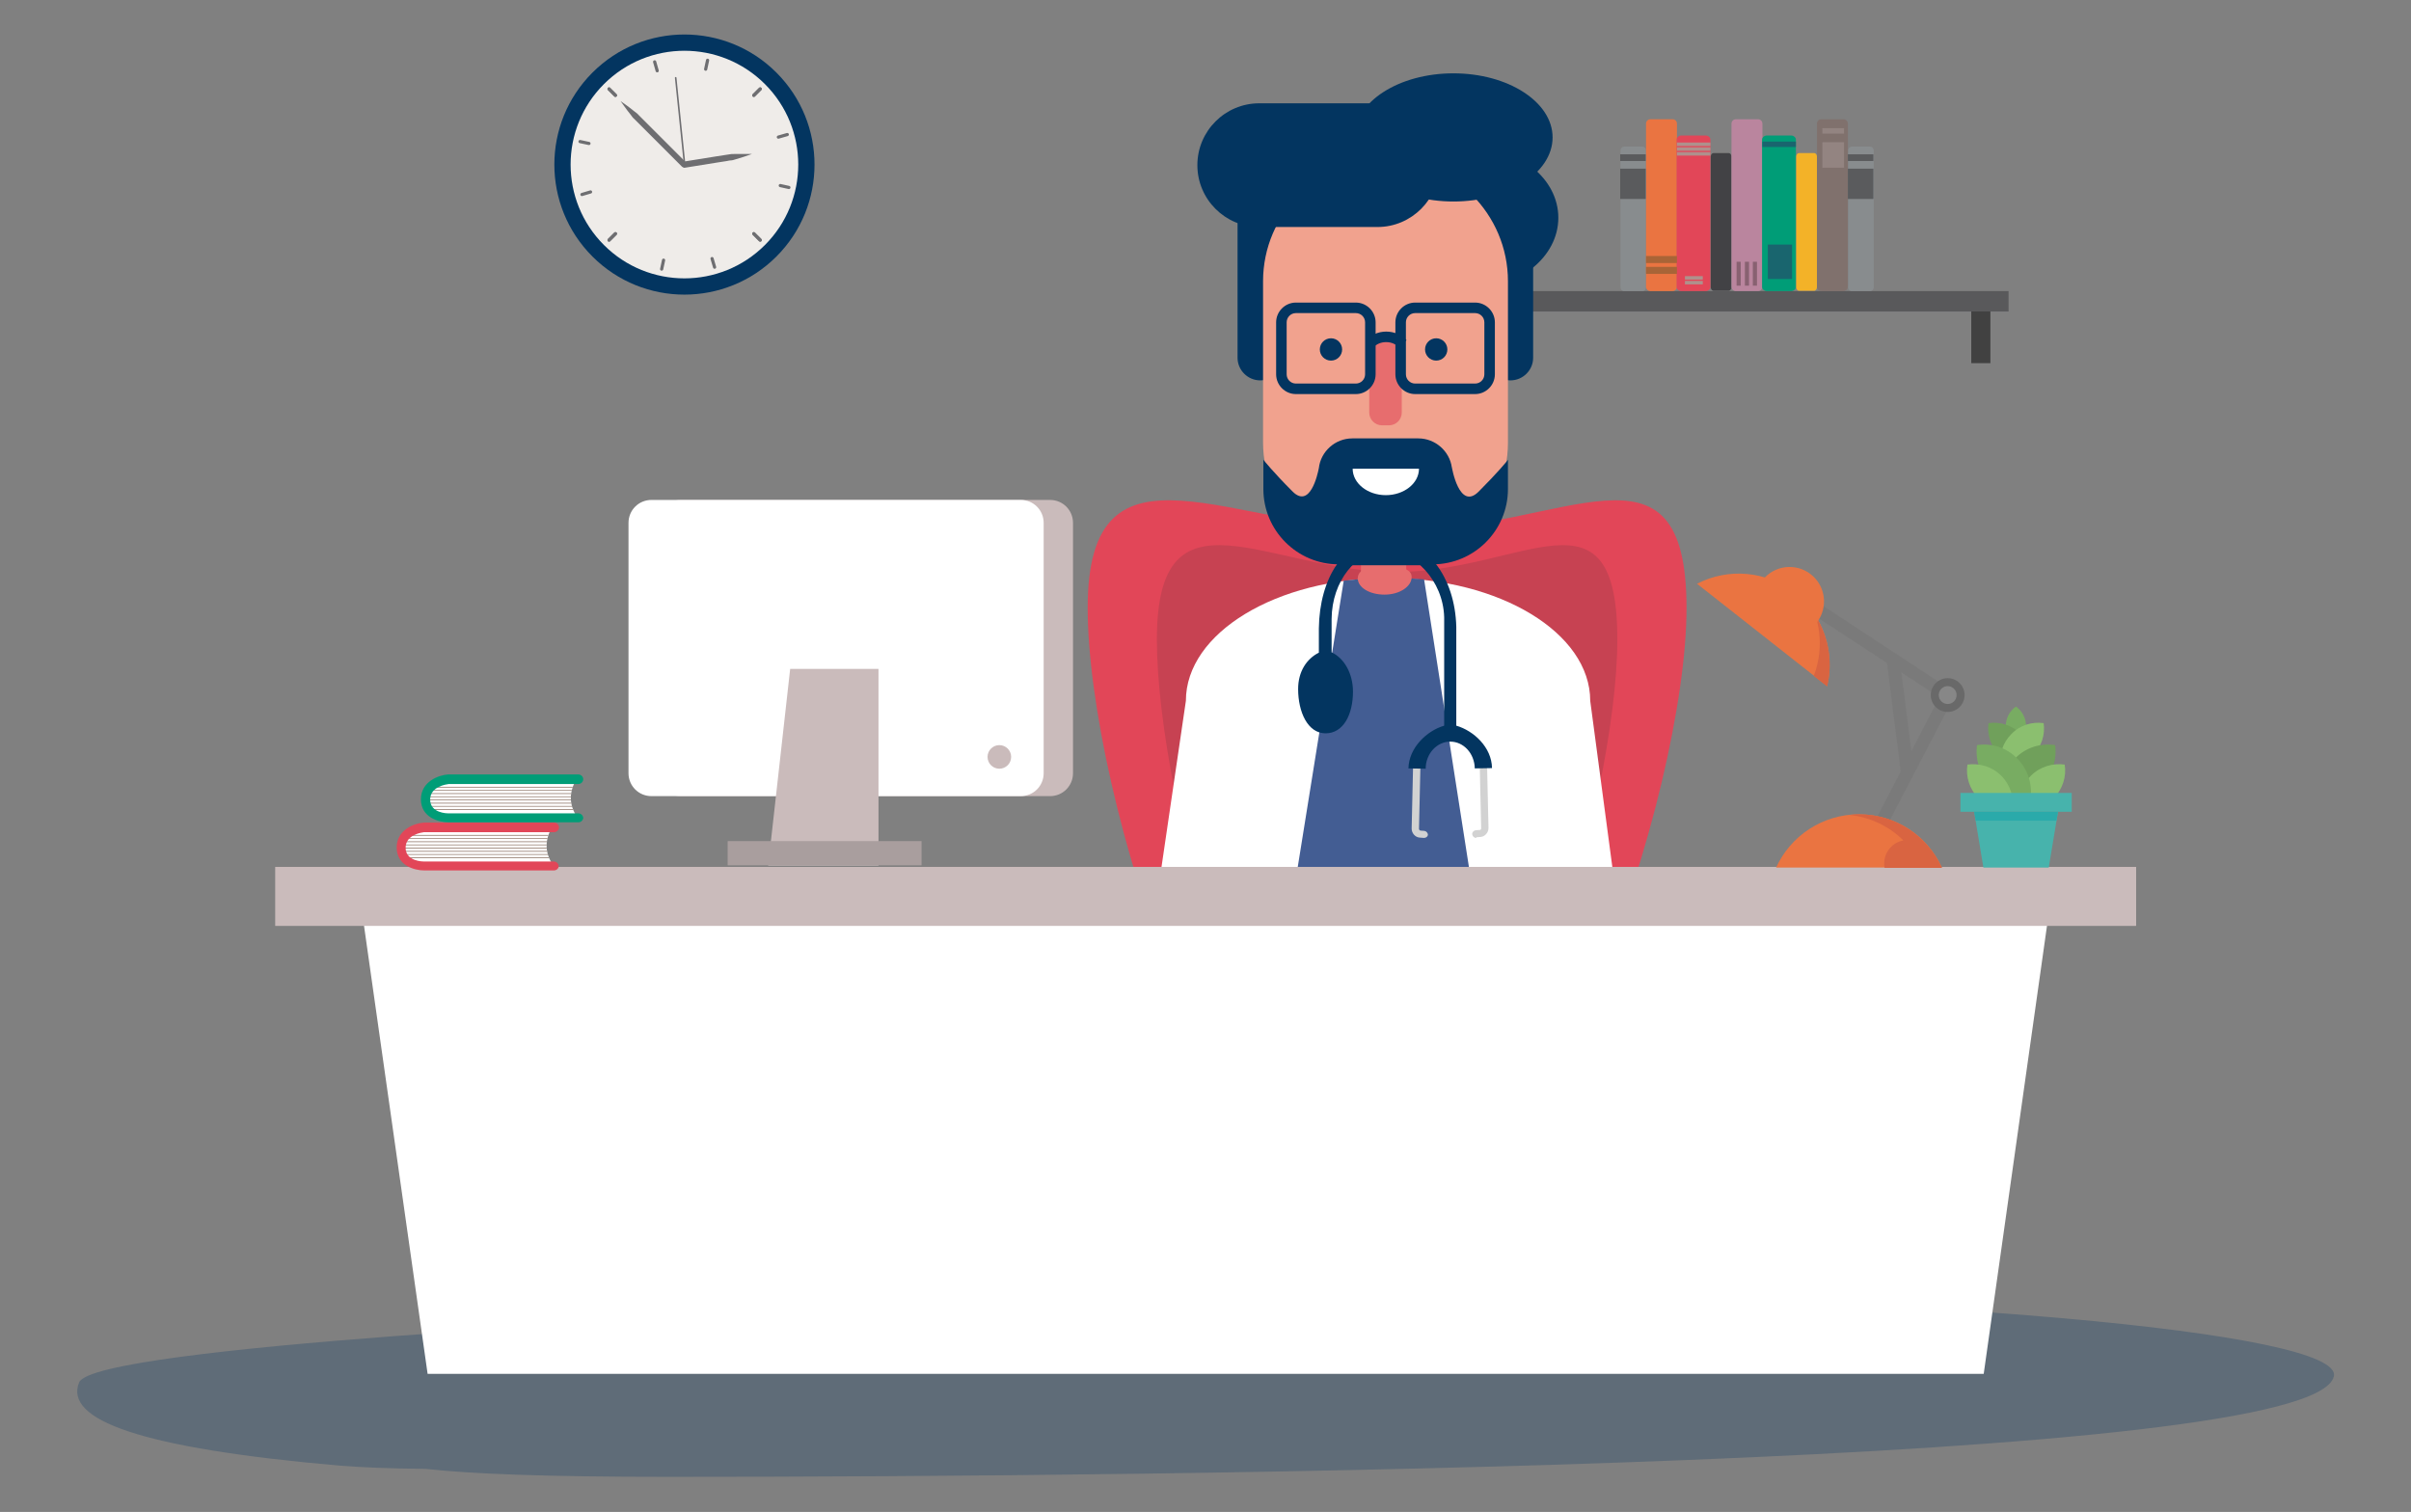 <?xml version="1.0" encoding="utf-8"?>
<!-- Generator: Adobe Illustrator 21.0.2, SVG Export Plug-In . SVG Version: 6.00 Build 0)  -->
<svg version="1.1" id="Camada_1" xmlns="http://www.w3.org/2000/svg" xmlns:xlink="http://www.w3.org/1999/xlink" x="0px" y="0px"
	 viewBox="0 0 756.1 474.2" style="enable-background:new 0 0 756.1 474.2;" xml:space="preserve">
<rect x="0" y="0" width="756.1" height="474.2" fill="#808080" stroke="none"/>
<style type="text/css">
	.st0{opacity:0.26;fill:#033560;}
	.st1{fill-rule:evenodd;clip-rule:evenodd;fill:#414141;}
	.st2{fill-rule:evenodd;clip-rule:evenodd;fill:#59595B;}
	.st3{fill-rule:evenodd;clip-rule:evenodd;fill:#888C8E;}
	.st4{fill-rule:evenodd;clip-rule:evenodd;fill:#EA7441;}
	.st5{fill-rule:evenodd;clip-rule:evenodd;fill:#E24658;}
	.st6{fill-rule:evenodd;clip-rule:evenodd;fill:#424245;}
	.st7{fill-rule:evenodd;clip-rule:evenodd;fill:#BA859E;}
	.st8{fill-rule:evenodd;clip-rule:evenodd;fill:#009D77;}
	.st9{fill-rule:evenodd;clip-rule:evenodd;fill:#F3B228;}
	.st10{fill-rule:evenodd;clip-rule:evenodd;fill:#80716D;}
	.st11{fill-rule:evenodd;clip-rule:evenodd;fill:#5A5B5D;}
	.st12{fill-rule:evenodd;clip-rule:evenodd;fill:#AF908C;}
	.st13{fill-rule:evenodd;clip-rule:evenodd;fill:#A86437;}
	.st14{fill-rule:evenodd;clip-rule:evenodd;fill:#886171;}
	.st15{fill-rule:evenodd;clip-rule:evenodd;fill:#19656E;}
	.st16{fill-rule:evenodd;clip-rule:evenodd;fill:#938481;}
	.st17{fill:#E24658;}
	.st18{fill:#C74252;}
	.st19{fill:#E76D6E;}
	.st20{fill:#033560;}
	.st21{fill:#F1A28E;}
	.st22{fill:#FFFFFF;}
	.st23{fill:#435D93;}
	.st24{fill:#D2D2D2;}
	.st25{fill:#CABBBB;}
	.st26{fill:#EFECE9;}
	.st27{fill:none;stroke:#6E6E71;stroke-linecap:round;stroke-linejoin:round;stroke-miterlimit:10;}
	.st28{fill:#6E6E71;}
	.st29{fill:none;stroke:#6E6E71;stroke-width:0.5;stroke-linecap:round;stroke-linejoin:round;stroke-miterlimit:10;}
	.st30{fill:#7A7A7A;}
	.st31{fill:#696969;}
	.st32{fill:#878787;}
	.st33{fill:#EA7441;}
	.st34{fill:#D96441;}
	.st35{fill:#A99E9E;}
	.st36{clip-path:url(#SVGID_2_);}
	.st37{fill:none;stroke:#9A8478;stroke-width:0.25;stroke-miterlimit:10;}
	.st38{clip-path:url(#SVGID_4_);}
	.st39{fill:#009D77;}
	.st40{fill:#78AC62;}
	.st41{fill:#70A05B;}
	.st42{fill:#8BBF6F;}
	.st43{fill:#47B3AC;}
	.st44{fill:#2AAAAA;}
</style>
<path class="st0" d="M437.3,405.7c-85,0-161.7,3.2-215.4,8.3l-5-0.6c0,0-187.5,8.6-192.1,20.2c-4.7,11.7,18.9,20.6,81.9,26.1
	c6.2,0.5,15.4,0.9,26.8,1c14.3,1.6,38.2,2.5,76,2.5c162.7,0,515.9-3.6,522.4-31.5C735.2,417.7,600,405.7,437.3,405.7z"/>
<g>
	<g id="XMLID_75_">
		<rect id="XMLID_62_" x="446.1" y="95.8" class="st1" width="6" height="18.5"/>
		<rect id="XMLID_61_" x="618.2" y="95.4" class="st1" width="6" height="18.5"/>
		<rect id="XMLID_59_" x="440.4" y="91.3" class="st2" width="189.5" height="6.4"/>
		<path id="XMLID_58_" class="st3" d="M516.2,90.1c0,0.7-0.5,1.2-1.1,1.2h-5.8c-0.6,0-1.1-0.5-1.1-1.2V47.2c0-0.7,0.5-1.2,1.1-1.2
			h5.8c0.6,0,1.1,0.5,1.1,1.2V90.1z"/>
		<path id="XMLID_57_" class="st4" d="M525.9,89.9c0,0.8-0.6,1.4-1.4,1.4h-6.9c-0.8,0-1.4-0.6-1.4-1.4V38.8c0-0.8,0.6-1.4,1.4-1.4
			h6.9c0.8,0,1.4,0.6,1.4,1.4V89.9z"/>
		<path id="XMLID_56_" class="st5" d="M536.4,90c0,0.7-0.7,1.3-1.5,1.3h-7.6c-0.8,0-1.5-0.6-1.5-1.3V43.8c0-0.7,0.7-1.3,1.5-1.3h7.6
			c0.8,0,1.5,0.6,1.5,1.3V90z"/>
		<path id="XMLID_55_" class="st6" d="M543,90.1c0,0.6-0.4,1.1-0.9,1.1h-4.7c-0.5,0-0.9-0.5-0.9-1.1v-41c0-0.6,0.4-1.1,0.9-1.1h4.7
			c0.5,0,0.9,0.5,0.9,1.1V90.1z"/>
		<path id="XMLID_54_" class="st7" d="M552.7,89.9c0,0.8-0.6,1.4-1.4,1.4h-6.9c-0.8,0-1.4-0.6-1.4-1.4V38.8c0-0.8,0.6-1.4,1.4-1.4
			h6.9c0.8,0,1.4,0.6,1.4,1.4V89.9z"/>
		<path id="XMLID_53_" class="st8" d="M563.2,90c0,0.7-0.7,1.3-1.5,1.3h-7.6c-0.8,0-1.5-0.6-1.5-1.3V43.8c0-0.7,0.7-1.3,1.5-1.3h7.6
			c0.8,0,1.5,0.6,1.5,1.3V90z"/>
		<path id="XMLID_52_" class="st9" d="M569.8,90.1c0,0.6-0.4,1.1-0.9,1.1h-4.7c-0.5,0-0.9-0.5-0.9-1.1v-41c0-0.6,0.4-1.1,0.9-1.1
			h4.7c0.5,0,0.9,0.5,0.9,1.1V90.1z"/>
		<path id="XMLID_51_" class="st10" d="M579.5,89.9c0,0.8-0.6,1.4-1.4,1.4h-6.9c-0.8,0-1.4-0.6-1.4-1.4V38.8c0-0.8,0.6-1.4,1.4-1.4
			h6.9c0.8,0,1.4,0.6,1.4,1.4V89.9z"/>
		<g id="XMLID_48_">
			<rect id="XMLID_50_" x="508.1" y="52.9" class="st11" width="8" height="9.5"/>
			<rect id="XMLID_49_" x="508.1" y="48.4" class="st11" width="8" height="2.1"/>
		</g>
		<g id="XMLID_42_">
			<rect id="XMLID_47_" x="525.9" y="44.7" class="st12" width="10.5" height="1.1"/>
			<rect id="XMLID_46_" x="525.9" y="46.2" class="st12" width="10.5" height="1.1"/>
			<rect id="XMLID_45_" x="525.9" y="47.7" class="st12" width="10.5" height="1.1"/>
			<rect id="XMLID_44_" x="528.4" y="86.6" class="st12" width="5.6" height="1.1"/>
			<rect id="XMLID_43_" x="528.4" y="88.1" class="st12" width="5.6" height="1.1"/>
		</g>
		<rect id="XMLID_41_" x="516.2" y="80.3" class="st13" width="9.7" height="2.2"/>
		<rect id="XMLID_40_" x="516.2" y="83.7" class="st13" width="9.7" height="2.2"/>
		<g id="XMLID_36_">
			<rect id="XMLID_39_" x="544.6" y="82.1" class="st14" width="1.3" height="7.5"/>
			<rect id="XMLID_38_" x="547.2" y="82.1" class="st14" width="1.3" height="7.5"/>
			<rect id="XMLID_37_" x="549.7" y="82.1" class="st14" width="1.3" height="7.5"/>
		</g>
		<rect id="XMLID_35_" x="554.4" y="76.7" class="st15" width="7.6" height="10.8"/>
		<rect id="XMLID_34_" x="552.7" y="44.4" class="st15" width="10.5" height="1.7"/>
		<g id="XMLID_31_">
			<rect id="XMLID_33_" x="571.5" y="40.2" class="st16" width="6.8" height="1.7"/>
			<rect id="XMLID_32_" x="571.5" y="44.6" class="st16" width="6.8" height="8"/>
		</g>
		<path id="XMLID_9_" class="st3" d="M587.6,90.1c0,0.7-0.5,1.2-1.1,1.2h-5.8c-0.6,0-1.1-0.5-1.1-1.2V47.2c0-0.7,0.5-1.2,1.1-1.2
			h5.8c0.6,0,1.1,0.5,1.1,1.2V90.1z"/>
		<g id="XMLID_6_">
			<rect id="XMLID_8_" x="579.5" y="52.9" class="st11" width="8" height="9.5"/>
			<rect id="XMLID_7_" x="579.5" y="48.4" class="st11" width="8" height="2.1"/>
		</g>
	</g>
	<g>
		<g>
			<path class="st17" d="M528.9,190.7c0,57.5-44.9,194.5-93.9,194.5c-51.9,0-93.9-137-93.9-194.5s45.6-24.2,97.4-24.2
				S528.9,133.2,528.9,190.7z"/>
			<path class="st18" d="M507.2,200.6c0,50.4-34.5,170.6-72.2,170.6c-39.9,0-72.2-120.2-72.2-170.6s35-21.2,74.9-21.2
				S507.2,150.2,507.2,200.6z"/>
		</g>
		<g>
			<g>
				<g>
					<path class="st19" d="M433.9,205L433.9,205c-3.9,0-7.1-3.2-7.1-7.1v-31.5c0-3.9,3.2-7.1,7.1-7.1h0c3.9,0,7.1,3.2,7.1,7.1v31.5
						C440.9,201.8,437.8,205,433.9,205z"/>
					<g>
						<ellipse class="st20" cx="461.3" cy="68.3" rx="27.4" ry="22.2"/>
						<path class="st20" d="M388.1,69.3v42.9c0,3.9,3.2,7.1,7.1,7.1l0,0c3.9,0,7.1-3.2,7.1-7.1V69.3
							C402.2,69.3,388.7,69.9,388.1,69.3z"/>
						<path class="st20" d="M466.6,69.3v42.9c0,3.9,3.2,7.1,7.1,7.1l0,0c3.9,0,7.1-3.2,7.1-7.1V69.3
							C480.7,69.3,467.2,69.9,466.6,69.3z"/>
						<path class="st21" d="M434.5,177.1L434.5,177.1c-21.1,0-38.4-17.3-38.4-38.4V88.2c0-21.1,17.3-38.4,38.4-38.4h0
							c21.1,0,38.4,17.3,38.4,38.4v50.6C472.9,159.9,455.6,177.1,434.5,177.1z"/>
						<ellipse class="st20" cx="455.8" cy="43.1" rx="31.1" ry="20.1"/>
						<path class="st20" d="M463.7,154.2c-6.1,6.1-8.4-7.7-8.4-7.7l0,0.1c-0.7-5.1-5.2-9.1-10.5-9.1h-20.7c-5.4,0-9.9,4.1-10.5,9.3
							c-0.4,2.1-2.8,12.9-8.3,7.3c-6.1-6.1-9.1-9.9-9.1-9.9v9.2c0,13,10.6,23.6,23.6,23.6h1.8c0.8,0.2,1.7,0.3,2.6,0.3h20.7
							c0.9,0,1.8-0.1,2.6-0.3h1.8c13,0,23.6-10.6,23.6-23.6v-9.2C472.9,144.3,469.8,148.1,463.7,154.2z"/>
						<path class="st19" d="M435.6,133.4h-2.2c-2.2,0-4-1.8-4-4v-20c0-2.2,1.8-4,4-4h2.2c2.2,0,4,1.8,4,4v20
							C439.6,131.6,437.8,133.4,435.6,133.4z"/>
						<g>
							<path class="st20" d="M430.6,109l-2.3-2.3c1.7-1.7,4-2.7,6.4-2.7c2.4,0,4.7,0.9,6.4,2.7l-2.3,2.3c-1.1-1.1-2.5-1.7-4.1-1.7
								C433.1,107.3,431.7,107.9,430.6,109z"/>
							<path class="st20" d="M425.2,123.6h-18.8c-3.4,0-6.2-2.8-6.2-6.2v-16.3c0-3.4,2.8-6.2,6.2-6.2h18.8c3.4,0,6.2,2.8,6.2,6.2
								v16.3C431.4,120.8,428.6,123.6,425.2,123.6z M406.4,98.2c-1.6,0-2.9,1.3-2.9,2.9v16.3c0,1.6,1.3,2.9,2.9,2.9h18.8
								c1.6,0,2.9-1.3,2.9-2.9v-16.3c0-1.6-1.3-2.9-2.9-2.9H406.4z"/>
							<path class="st20" d="M462.6,123.6h-18.8c-3.4,0-6.2-2.8-6.2-6.2v-16.3c0-3.4,2.8-6.2,6.2-6.2h18.8c3.4,0,6.2,2.8,6.2,6.2
								v16.3C468.8,120.8,466,123.6,462.6,123.6z M443.8,98.2c-1.6,0-2.9,1.3-2.9,2.9v16.3c0,1.6,1.3,2.9,2.9,2.9h18.8
								c1.6,0,2.9-1.3,2.9-2.9v-16.3c0-1.6-1.3-2.9-2.9-2.9H443.8z"/>
						</g>
						<path class="st20" d="M432,71.2h-37.1c-10.7,0-19.4-8.7-19.4-19.4v0c0-10.7,8.7-19.4,19.4-19.4H432c10.7,0,19.4,8.7,19.4,19.4
							v0C451.4,62.4,442.7,71.2,432,71.2z"/>
						<circle class="st20" cx="417.4" cy="109.6" r="3.5"/>
						<circle class="st20" cx="450.4" cy="109.6" r="3.5"/>
						<path class="st22" d="M445,147c0,4.6-4.7,8.3-10.4,8.3s-10.4-3.7-10.4-8.3"/>
					</g>
				</g>
				<g>
					<path class="st22" d="M371.9,219.8c0-21.3,28.4-38.5,63.4-38.5s63.4,17.2,63.4,38.5l7.8,58.6H363.3L371.9,219.8z"/>
					<polygon class="st23" points="462,280.5 405.6,280.5 421.4,182.1 434.4,180.9 446.6,181.7 					"/>
				</g>
			</g>
			<g>
				<path class="st24" d="M462.9,262.8c-0.6,0-1.1-0.5-1.2-1.1c-0.1-0.6,0.4-1.2,1.1-1.3l1.3-0.1c0.2,0,0.4-0.2,0.4-0.5l-0.5-21.9
					c0-0.6,0.5-1.2,1.1-1.2c0,0,0,0,0,0c0.6,0,1.2,0.5,1.2,1.1l0.5,21.9c0,1.4-1.1,2.7-2.5,2.8l-1.3,0.1
					C463,262.8,462.9,262.8,462.9,262.8z"/>
				<path class="st24" d="M446.6,262.8c0,0-0.1,0-0.1,0l-1.3-0.1c-1.4-0.1-2.5-1.4-2.5-2.8l0.5-21.9c0-0.6,0.5-1.1,1.2-1.1
					c0,0,0,0,0,0c0.6,0,1.2,0.5,1.1,1.2l-0.5,21.9c0,0.2,0.2,0.4,0.4,0.5l1.3,0.1c0.6,0.1,1.1,0.6,1.1,1.3
					C447.7,262.4,447.2,262.8,446.6,262.8z"/>
				<path class="st20" d="M456.7,227.6v-30.9l0-0.1c-0.4-15.6-9.3-27.8-22.3-27.8c-13,0-20.6,12.7-20.8,28.3v7.6
					c-3.8,1.9-6.5,5.9-6.5,11.4c0,7.2,3,13.9,8.6,13.9c5.6,0,8.6-5.9,8.6-13.1c0-5.7-2.8-10.5-6.7-12.3v-10.5
					c0.1-11.8,7.7-21.4,16.9-21.4c9,0,18.1,9.4,18.4,20.9v34c-5.5,1.6-11.1,7-11.2,13.4l5.4,0.1c0-4.7,3.5-8.5,7.7-8.5
					c4.2,0,7.6,3.7,7.7,8.4l5.4-0.1C467.8,234.4,462.2,229.2,456.7,227.6z"/>
			</g>
		</g>
	</g>
	<g id="mesa">
		<polygon class="st22" points="622.1,430.9 134.1,430.9 113,282.2 643.1,282.2 		"/>
		<rect x="86.3" y="271.9" class="st25" width="583.6" height="18.5"/>
	</g>
	<path class="st19" d="M442.7,181c0,2.9-3.7,5.5-8.5,5.5s-8.4-2.3-8.4-5.1c0-2.9,3.5-3.7,8.3-3.7S442.7,178.2,442.7,181z"/>
	<g>
		
			<ellipse transform="matrix(0.707 -0.707 0.707 0.707 26.367 166.924)" class="st20" cx="214.7" cy="51.6" rx="40.8" ry="40.8"/>
		
			<ellipse transform="matrix(0.707 -0.707 0.707 0.707 26.367 166.924)" class="st26" cx="214.7" cy="51.6" rx="35.7" ry="35.7"/>
		<g>
			<line class="st27" x1="238.4" y1="75.3" x2="236.4" y2="73.3"/>
			<line class="st27" x1="193" y1="29.9" x2="191" y2="27.9"/>
		</g>
		<g>
			<line class="st27" x1="191" y1="75.3" x2="193" y2="73.3"/>
			<line class="st27" x1="236.4" y1="29.9" x2="238.4" y2="27.9"/>
		</g>
		<g>
			<line class="st27" x1="238.4" y1="75.3" x2="236.4" y2="73.3"/>
			<line class="st27" x1="193" y1="29.9" x2="191" y2="27.9"/>
		</g>
		<g>
			<line class="st27" x1="191" y1="75.3" x2="193" y2="73.3"/>
			<line class="st27" x1="236.4" y1="29.9" x2="238.4" y2="27.9"/>
		</g>
		<g>
			<line class="st27" x1="224.1" y1="83.8" x2="223.3" y2="81.1"/>
			<line class="st27" x1="206.1" y1="22.2" x2="205.3" y2="19.4"/>
		</g>
		<g>
			<line class="st27" x1="182.5" y1="61" x2="185.2" y2="60.2"/>
			<line class="st27" x1="244.1" y1="43" x2="246.9" y2="42.2"/>
		</g>
		<g>
			<line class="st27" x1="207.5" y1="84.4" x2="208.1" y2="81.6"/>
			<line class="st27" x1="221.3" y1="21.7" x2="221.9" y2="18.9"/>
		</g>
		<g>
			<line class="st27" x1="181.9" y1="44.4" x2="184.7" y2="45"/>
			<line class="st27" x1="244.7" y1="58.2" x2="247.4" y2="58.8"/>
		</g>
		<g>
			<path class="st28" d="M235.8,48.3c-1.7,0.6-3.4,1.2-5.2,1.7c-0.4,0.1-0.9,0.3-1.3,0.3c-0.4,0-0.9,0.1-1.3,0.2l-2.6,0.4l-10.6,1.7
				c-0.3,0.1-0.6-0.1-0.9-0.3l-10-10l-5-5c-0.5-0.4-0.8-0.9-1.1-1.3l-1.1-1.4c-0.7-1-1.4-1.9-2.1-2.9c1,0.7,2,1.4,2.9,2.1l1.4,1.1
				c0.5,0.4,1,0.7,1.3,1.1l5,5l10,10l-0.9-0.3l10.6-1.7l2.6-0.4c0.4-0.1,0.9-0.1,1.3-0.2c0.4-0.1,0.9-0.1,1.3-0.1
				C232.2,48.3,234,48.3,235.8,48.3z"/>
		</g>
		<line class="st29" x1="214.7" y1="51.6" x2="211.9" y2="24.4"/>
	</g>
	<g>
		<polygon class="st30" points="590.3,261.8 586.7,260 608.2,218.7 565.1,190.5 567.3,187.1 613.4,217.4 		"/>
		
			<rect x="594" y="206.8" transform="matrix(0.992 -0.125 0.125 0.992 -23.41 76.342)" class="st30" width="4.1" height="35.5"/>
		<circle class="st31" cx="610.8" cy="218" r="5.3"/>
		<circle class="st32" cx="610.8" cy="218" r="2.8"/>
		<path class="st33" d="M609,272.1c-4.5-9.9-14.4-16.7-26-16.7c-11.5,0-21.5,6.8-26,16.7H609z"/>
		<path class="st33" d="M573,215.2c2.5-10.5-1-22.1-10.1-29.2c-9.1-7.1-21.1-7.9-30.7-2.9L573,215.2z"/>
		<g>
			<path class="st34" d="M568.8,212l4.2,3.3c1.8-7.5,0.5-15.5-3.6-22C571.3,199.4,571.1,206,568.8,212z"/>
		</g>
		
			<ellipse transform="matrix(0.618 -0.786 0.786 0.618 66.457 513.279)" class="st33" cx="561.1" cy="188.3" rx="10.8" ry="10.8"/>
		<path class="st34" d="M583,255.4c-1,0-2,0.1-3,0.2c6.6,0.7,12.5,3.6,16.9,8c-3.4,0.6-6,3.6-6,7.2c0,0.5,0,1,0.1,1.4H609
			C604.5,262.3,594.6,255.4,583,255.4z"/>
	</g>
	<g>
		<path class="st25" d="M206.3,242.5c0,4,3.2,7.2,7.2,7.2h115.8c4,0,7.2-3.2,7.2-7.2v-78.5c0-4-3.2-7.2-7.2-7.2H213.5
			c-4,0-7.2,3.2-7.2,7.2V242.5z"/>
		<path class="st22" d="M197.1,242.5c0,4,3.2,7.2,7.2,7.2h115.8c4,0,7.2-3.2,7.2-7.2v-78.5c0-4-3.2-7.2-7.2-7.2H204.3
			c-4,0-7.2,3.2-7.2,7.2V242.5z"/>
		<polygon class="st25" points="240.9,271.5 275.5,271.5 275.5,209.8 247.8,209.8 		"/>
		<rect x="228.2" y="263.8" class="st35" width="60.8" height="7.6"/>
		<circle class="st25" cx="313.4" cy="237.4" r="3.7"/>
	</g>
	<g>
		<path class="st22" d="M173.5,259c0,0-4.7,5.9,0,12.4h-41.3l-4.2-1.7l-2.3-4.5l2.2-4.4l4.5-1.2L173.5,259z"/>
		<g>
			<defs>
				<path id="SVGID_1_" d="M173.5,259c0,0-4.7,5.9,0,12.4h-41.3l-4.2-1.7l-2.3-4.5l2.2-4.4l4.5-1.2L173.5,259z"/>
			</defs>
			<clipPath id="SVGID_2_">
				<use xlink:href="#SVGID_1_"  style="overflow:visible;"/>
			</clipPath>
			<g class="st36">
				<line class="st37" x1="126.6" y1="262" x2="174.8" y2="262"/>
				<line class="st37" x1="126.6" y1="263" x2="174.8" y2="263"/>
				<line class="st37" x1="126.6" y1="264" x2="174.8" y2="264"/>
				<line class="st37" x1="126.6" y1="265" x2="174.8" y2="265"/>
				<line class="st37" x1="126.6" y1="266" x2="174.8" y2="266"/>
				<line class="st37" x1="126.6" y1="267" x2="174.8" y2="267"/>
				<line class="st37" x1="126.6" y1="268" x2="174.8" y2="268"/>
				<line class="st37" x1="126.6" y1="269" x2="174.8" y2="269"/>
			</g>
		</g>
		<path class="st17" d="M173.7,273H133c-3,0-8.6-1.5-8.6-7.2c0-5.6,5.6-7.6,8.5-7.8c0,0,0.1,0,0.1,0h40.8c0.8,0,1.5,0.7,1.5,1.5
			c0,0.8-0.7,1.5-1.5,1.5H133c-0.6,0.1-5.8,0.7-5.8,4.9c0,4.3,5.5,4.3,5.7,4.3h40.8c0.8,0,1.5,0.7,1.5,1.5
			C175.2,272.3,174.6,273,173.7,273z"/>
	</g>
	<g>
		<path class="st22" d="M181.1,244c0,0-4.7,5.9,0,12.4h-41.3l-4.2-1.7l-2.3-4.5l2.2-4.4l4.5-1.2L181.1,244z"/>
		<g>
			<defs>
				<path id="SVGID_3_" d="M181.1,244c0,0-4.7,5.9,0,12.4h-41.3l-4.2-1.7l-2.3-4.5l2.2-4.4l4.5-1.2L181.1,244z"/>
			</defs>
			<clipPath id="SVGID_4_">
				<use xlink:href="#SVGID_3_"  style="overflow:visible;"/>
			</clipPath>
			<g class="st38">
				<line class="st37" x1="134.3" y1="246.9" x2="182.5" y2="246.9"/>
				<line class="st37" x1="134.3" y1="247.9" x2="182.5" y2="247.9"/>
				<line class="st37" x1="134.3" y1="248.9" x2="182.5" y2="248.9"/>
				<line class="st37" x1="134.3" y1="249.9" x2="182.5" y2="249.9"/>
				<line class="st37" x1="134.3" y1="250.9" x2="182.5" y2="250.9"/>
				<line class="st37" x1="134.3" y1="251.9" x2="182.5" y2="251.9"/>
				<line class="st37" x1="134.3" y1="252.9" x2="182.5" y2="252.9"/>
				<line class="st37" x1="134.3" y1="253.9" x2="182.5" y2="253.9"/>
			</g>
		</g>
		<path class="st39" d="M181.4,257.9h-40.8c-3,0-8.6-1.5-8.6-7.2c0-5.6,5.6-7.6,8.5-7.8c0,0,0.1,0,0.1,0h40.8c0.8,0,1.5,0.7,1.5,1.5
			s-0.7,1.5-1.5,1.5h-40.7c-0.6,0.1-5.8,0.7-5.8,4.9c0,4.3,5.5,4.3,5.7,4.3h40.8c0.8,0,1.5,0.7,1.5,1.5
			C182.8,257.3,182.2,257.9,181.4,257.9z"/>
	</g>
	<g>
		<path class="st40" d="M635.4,227.9c0,2.6-1.2,4.9-3.2,6.3c-1.9-1.4-3.2-3.7-3.2-6.3c0-2.6,1.2-4.9,3.2-6.3
			C634.2,223,635.4,225.3,635.4,227.9z"/>
		<path class="st41" d="M633.7,230.2c2.8,2.8,3.9,6.5,3.4,10.1c-3.6,0.5-7.4-0.6-10.1-3.4s-3.9-6.5-3.4-10.1
			C627.2,226.3,631,227.4,633.7,230.2z"/>
		<path class="st42" d="M630.8,230.2c-2.8,2.8-3.9,6.5-3.4,10.1c3.6,0.5,7.4-0.6,10.1-3.4c2.8-2.8,3.9-6.5,3.4-10.1
			C637.3,226.3,633.5,227.4,630.8,230.2z"/>
		<path class="st41" d="M631.9,237.9c-3.4,3.4-4.8,8.2-4.2,12.6c4.5,0.7,9.2-0.7,12.6-4.2c3.4-3.4,4.8-8.2,4.2-12.6
			C640,233,635.3,234.4,631.9,237.9z"/>
		<path class="st42" d="M636.9,243.3c-2.9,2.9-4.1,6.9-3.5,10.6c3.8,0.6,7.7-0.6,10.6-3.5c2.9-2.9,4.1-6.9,3.5-10.6
			C643.8,239.3,639.8,240.4,636.9,243.3z"/>
		<path class="st40" d="M632.6,237.9c3.4,3.4,4.8,8.2,4.2,12.6c-4.5,0.7-9.2-0.7-12.6-4.2c-3.4-3.4-4.8-8.2-4.2-12.6
			C624.5,233,629.2,234.4,632.6,237.9z"/>
		<path class="st42" d="M627.6,243.3c2.9,2.9,4.1,6.9,3.5,10.6c-3.8,0.6-7.7-0.6-10.6-3.5c-2.9-2.9-4.1-6.9-3.5-10.6
			C620.7,239.3,624.7,240.4,627.6,243.3z"/>
		<rect x="614.8" y="248.7" class="st43" width="34.9" height="5.9"/>
		<polygon class="st43" points="642.5,272.1 622,272.1 619.1,254.6 645.4,254.6 		"/>
		<polygon class="st44" points="644.9,257.4 645.4,254.6 619.1,254.6 619.6,257.4 		"/>
	</g>
</g>
</svg>

